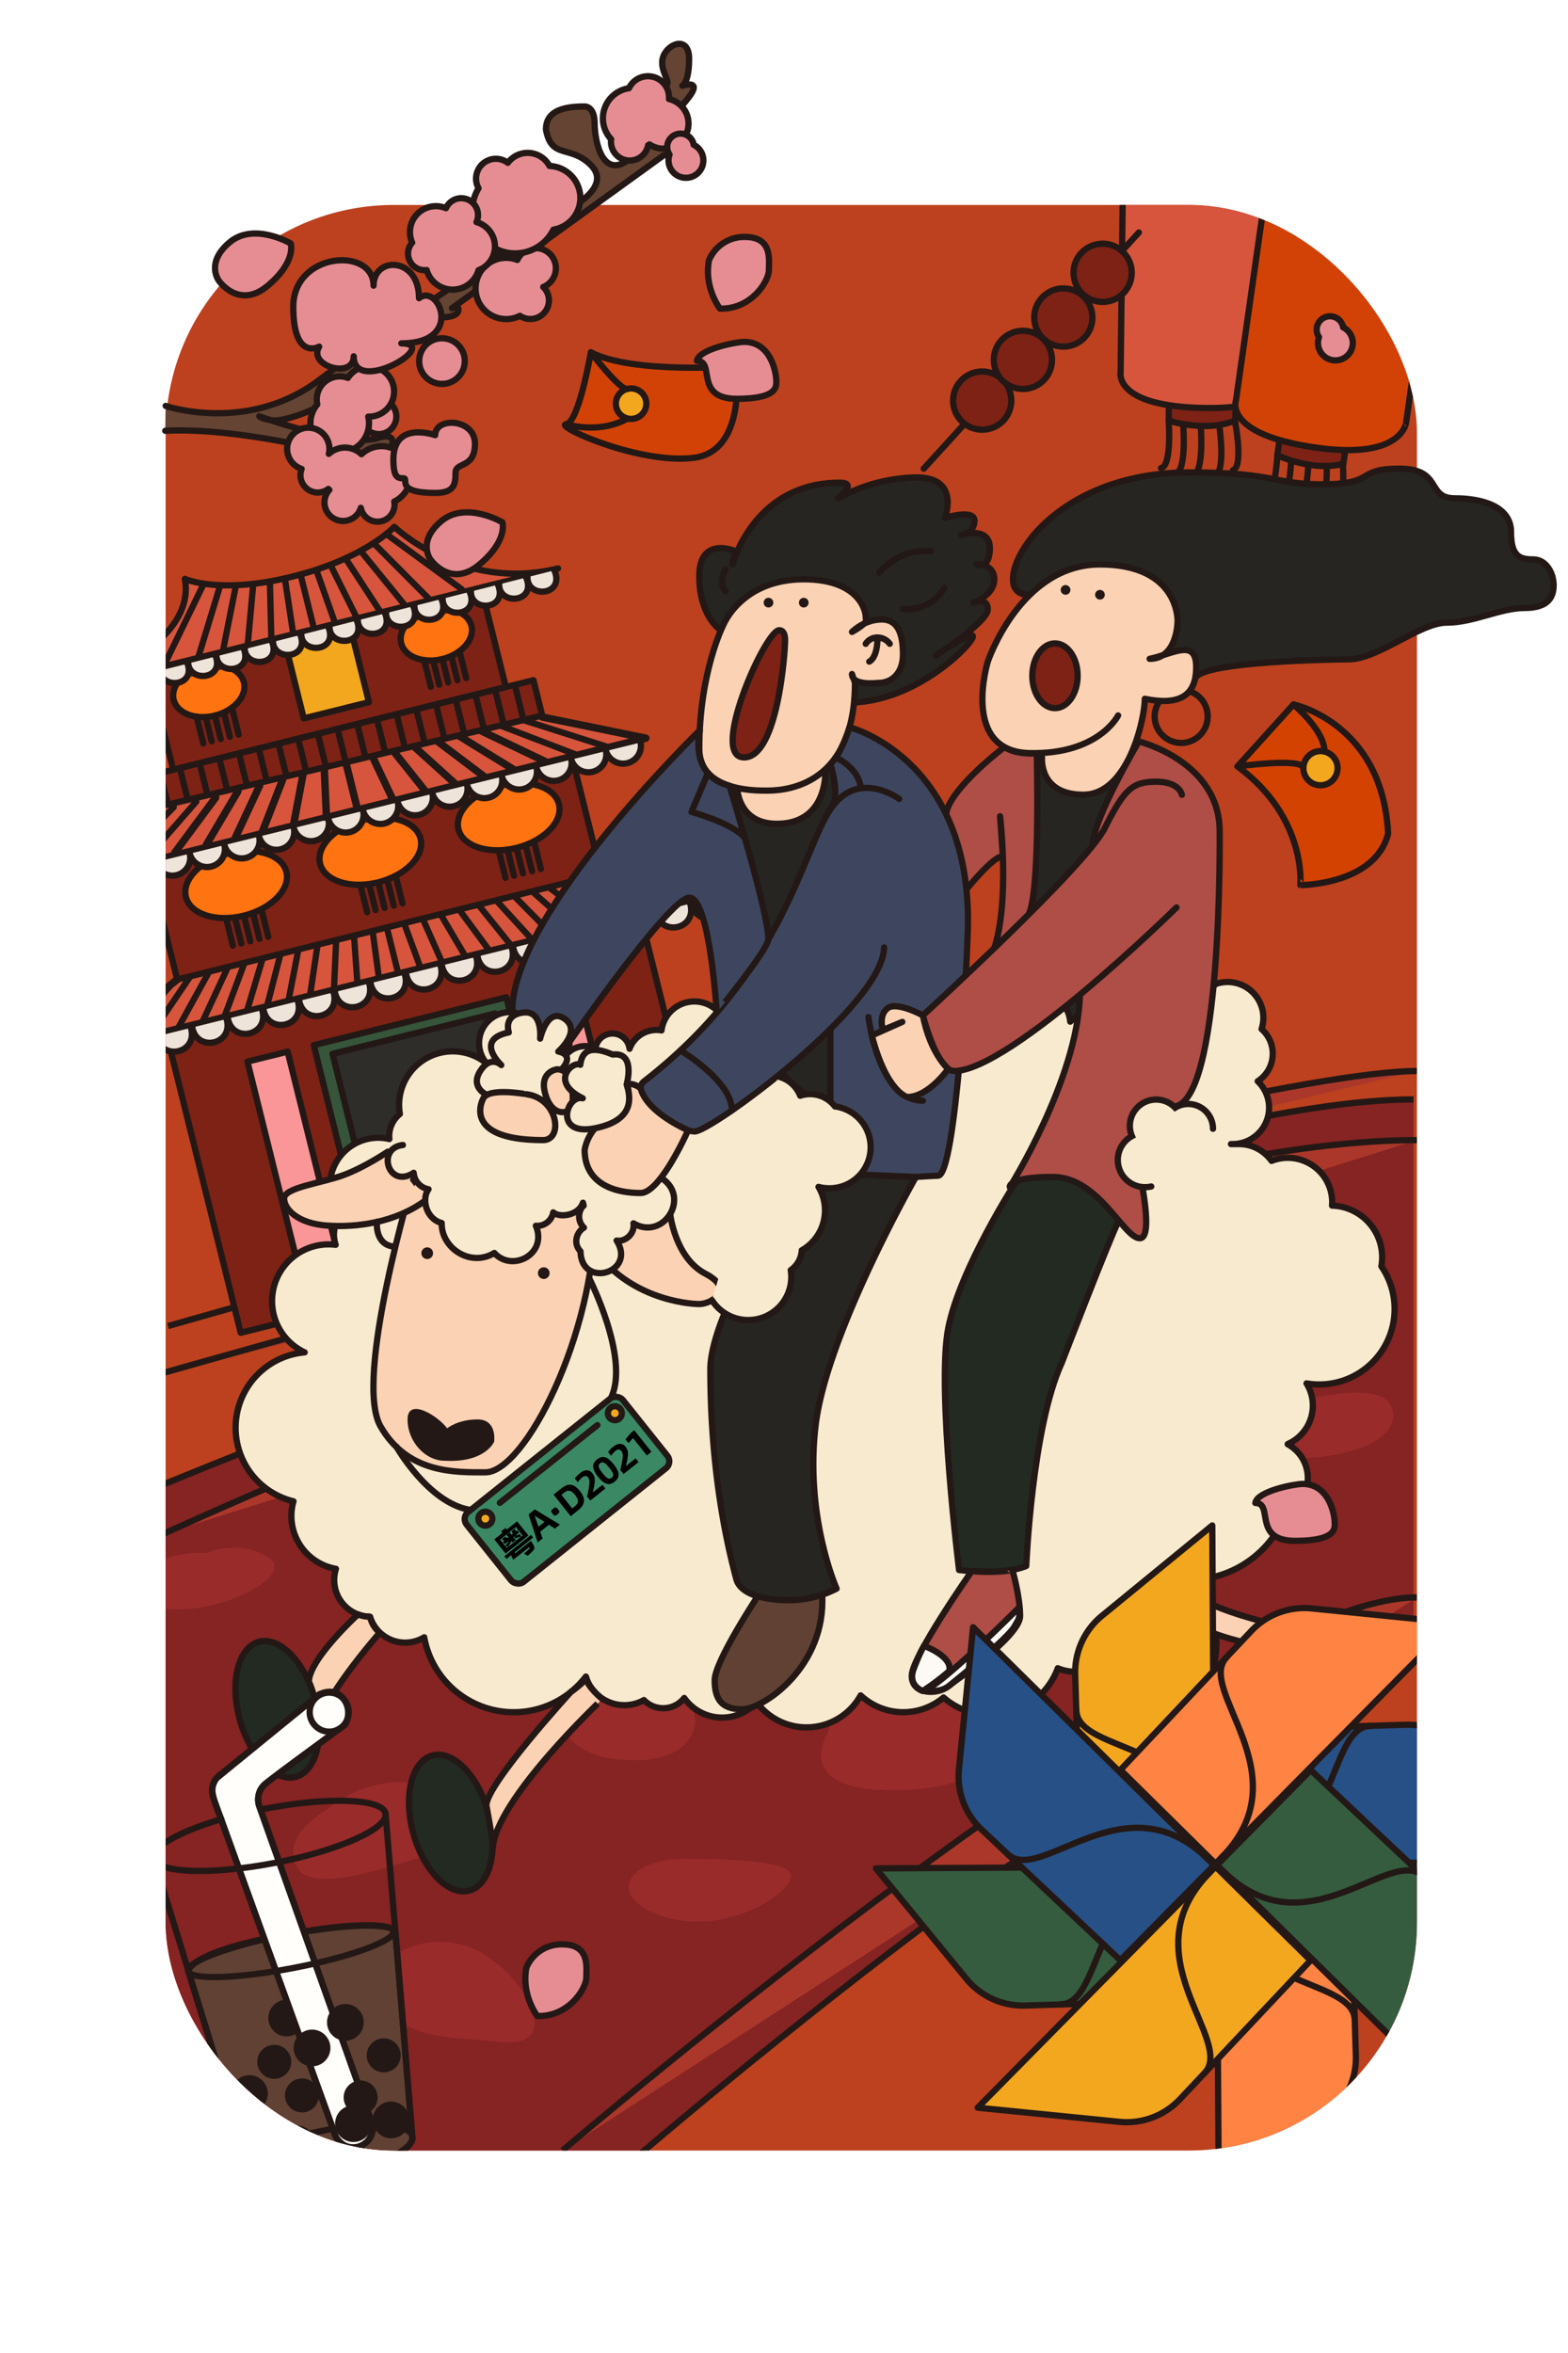 <svg xmlns="http://www.w3.org/2000/svg" xmlns:xlink="http://www.w3.org/1999/xlink" viewBox="0 0 750 1125"><defs><style>.cls-1{fill:#bd411e;}.cls-2{fill:#fff;}.cls-3{clip-path:url(#clip-path);}.cls-4{fill:#862323;}.cls-10,.cls-11,.cls-12,.cls-13,.cls-14,.cls-15,.cls-16,.cls-17,.cls-18,.cls-19,.cls-20,.cls-22,.cls-23,.cls-24,.cls-25,.cls-26,.cls-27,.cls-28,.cls-29,.cls-30,.cls-31,.cls-32,.cls-33,.cls-34,.cls-35,.cls-36,.cls-37,.cls-38,.cls-4,.cls-6,.cls-7,.cls-8,.cls-9{stroke:#231815;}.cls-22,.cls-30,.cls-35,.cls-4,.cls-6{stroke-miterlimit:10;}.cls-10,.cls-12,.cls-13,.cls-14,.cls-16,.cls-17,.cls-18,.cls-19,.cls-20,.cls-22,.cls-23,.cls-24,.cls-25,.cls-26,.cls-27,.cls-28,.cls-29,.cls-30,.cls-31,.cls-32,.cls-33,.cls-34,.cls-35,.cls-36,.cls-37,.cls-38,.cls-4,.cls-6,.cls-7,.cls-8,.cls-9{stroke-width:3px;}.cls-5{fill:#992b2b;}.cls-6{fill:#ab372a;}.cls-7{fill:#7e2216;}.cls-10,.cls-11,.cls-12,.cls-13,.cls-14,.cls-15,.cls-16,.cls-17,.cls-18,.cls-19,.cls-20,.cls-22,.cls-23,.cls-24,.cls-25,.cls-26,.cls-27,.cls-28,.cls-29,.cls-30,.cls-31,.cls-32,.cls-33,.cls-34,.cls-35,.cls-36,.cls-37,.cls-38,.cls-7,.cls-8,.cls-9{stroke-linecap:round;}.cls-10,.cls-11,.cls-12,.cls-13,.cls-14,.cls-15,.cls-16,.cls-17,.cls-18,.cls-19,.cls-20,.cls-23,.cls-24,.cls-25,.cls-26,.cls-27,.cls-28,.cls-29,.cls-31,.cls-32,.cls-33,.cls-34,.cls-36,.cls-37,.cls-38,.cls-7,.cls-8,.cls-9{stroke-linejoin:round;}.cls-8{fill:#36553b;}.cls-9{fill:#fa9698;}.cls-10{fill:#2e2d2a;}.cls-11,.cls-17{fill:#d7553c;}.cls-11,.cls-15{stroke-width:3.55px;}.cls-12,.cls-15,.cls-22{fill:none;}.cls-13{fill:#eee4da;}.cls-14{fill:#ff7310;}.cls-16{fill:#f3a71e;}.cls-18{fill:#262521;}.cls-19,.cls-35{fill:#f8eacf;}.cls-20{fill:#fbd2b4;}.cls-21,.cls-30{fill:#231815;}.cls-23{fill:#3a8964;}.cls-24{fill:#222a22;}.cls-25{fill:#af4d47;}.cls-26{fill:#3e465f;}.cls-27{fill:#614134;}.cls-28{fill:#fdfaf5;}.cls-29{fill:#d24206;}.cls-31{fill:#fffefb;}.cls-32{fill:#355c3f;}.cls-33{fill:#ff8342;}.cls-34{fill:#275086;}.cls-36{fill:#d44202;}.cls-37{fill:#654433;}.cls-38{fill:#e68d93;}</style><clipPath id="clip-path"><rect class="cls-1" x="79.23" y="98" width="598.52" height="930.19" rx="109.07"/></clipPath></defs><title>资源 51</title><g id="图层_2" data-name="图层 2"><g id="_1" data-name="1"><rect id="背景" class="cls-2" width="750" height="1125"/><rect class="cls-1" x="79.23" y="98" width="598.52" height="930.19" rx="109.07"/><g class="cls-3"><path class="cls-4" d="M676.12,525.65c-153.93,0-599.24,184.62-599.24,184.62v26.47l1,193.33s-8,100.67,94.4,100.67,132,.93,132,.93l-.16,0s282.13-243.09,372-243.09"/><g id="地砖"><path class="cls-5" d="M268.29,822.45s1.55,18.39,33.29,19.16,31-19.16,31-19.16-2.32-24.65-22.45-21.32S268.29,822.45,268.29,822.45Z"/><path class="cls-5" d="M619.44,670.52s49.88-14.71,46.79,7.74-73.55,23.22-68.91,11.61S619.44,670.52,619.44,670.52Z"/><path class="cls-5" d="M332,888.84s45.94-.78,46.45,7.74S348,925.23,318.61,916.71,297.91,886.9,332,888.84Z"/><path class="cls-5" d="M396,828.37s-17,26.35,27.1,27.54,62.71-17.57,53.42-27.54S409.19,768.67,396,828.37Z"/><path class="cls-5" d="M182.36,940.71s12.38-16.74,37.93-11.08,53.42,49.79,20.13,46.69S181.58,975.55,182.36,940.71Z"/><path class="cls-5" d="M98.74,742.52s14.71-7,29.42,1.93-25.6,29-51.12,24.37S69.32,740.59,98.74,742.52Z"/><path class="cls-5" d="M156.81,864.84s18.8-17.39,46.45-11.68,20.59,31.74,9.29,32.3-61.94,23-70.45,7.38S156.81,864.84,156.81,864.84Z"/><path class="cls-6" d="M269.07,1028.19S578.55,763.74,677.74,763.74"/><path class="cls-6" d="M78.49,733.23S488,545.1,677.74,545.1"/><path class="cls-6" d="M78.49,656.3S584,512.07,677.74,512.07"/><line class="cls-6" x1="80.37" y1="634" x2="112.1" y2="624.98"/></g><g id="楼"><g id="底层"><polyline class="cls-7" points="79.63 494.3 115.14 637.21 341.92 580.86 306.58 438.62"/><rect class="cls-8" x="163.78" y="486.4" width="94.89" height="125.03" transform="translate(-126.13 67.13) rotate(-13.95)"/><rect class="cls-9" x="131.9" y="503.49" width="19.82" height="114.58" transform="translate(-131.04 50.74) rotate(-13.95)"/><rect class="cls-9" x="269.55" y="469.29" width="19.82" height="114.58" transform="translate(-118.73 82.92) rotate(-13.95)"/><rect class="cls-10" x="172.24" y="492.43" width="80.08" height="118.84" transform="translate(-126.8 67.47) rotate(-13.95)"/></g><g id="顶3"><polyline class="cls-11" points="84.78 468.32 41.41 502.76 346.08 427.06 287.52 417.95"/><line class="cls-12" x1="185.01" y1="443.42" x2="190.55" y2="465.71"/><line class="cls-12" x1="193.28" y1="441.36" x2="201.26" y2="463.05"/><line class="cls-12" x1="202.17" y1="439.16" x2="211.59" y2="460.48"/><line class="cls-12" x1="210.68" y1="437.04" x2="222.86" y2="457.68"/><line class="cls-12" x1="219.57" y1="434.83" x2="234.32" y2="454.83"/><line class="cls-12" x1="228.78" y1="432.54" x2="244.65" y2="452.27"/><line class="cls-12" x1="237.3" y1="430.43" x2="254.92" y2="449.71"/><line class="cls-12" x1="245.82" y1="428.31" x2="264.56" y2="447.32"/><line class="cls-12" x1="254.51" y1="426.15" x2="275.36" y2="444.64"/><line class="cls-12" x1="262.44" y1="424.18" x2="285.97" y2="442"/><line class="cls-12" x1="271.44" y1="421.94" x2="297.62" y2="439.11"/><line class="cls-12" x1="280.43" y1="419.71" x2="310.77" y2="435.84"/><line class="cls-12" x1="287.52" y1="417.95" x2="325.6" y2="432.15"/><line class="cls-12" x1="178.22" y1="445.11" x2="181.31" y2="468"/><line class="cls-12" x1="169.33" y1="447.32" x2="170.98" y2="470.57"/><line class="cls-12" x1="160.81" y1="449.43" x2="159.71" y2="473.37"/><line class="cls-12" x1="151.92" y1="451.64" x2="148.25" y2="476.22"/><line class="cls-12" x1="142.72" y1="453.93" x2="137.92" y2="478.78"/><line class="cls-12" x1="134.19" y1="456.04" x2="127.65" y2="481.34"/><line class="cls-12" x1="125.67" y1="458.16" x2="118.01" y2="483.73"/><line class="cls-12" x1="116.98" y1="460.32" x2="107.21" y2="486.41"/><line class="cls-12" x1="109.05" y1="462.29" x2="96.6" y2="489.05"/><line class="cls-12" x1="100.06" y1="464.53" x2="84.95" y2="491.94"/><line class="cls-12" x1="91.06" y1="466.76" x2="71.8" y2="495.21"/><line class="cls-12" x1="83.97" y1="468.52" x2="56.97" y2="498.9"/><path class="cls-13" d="M40.79,504c2.29,12,19.9,8.2,16.43-4.08l.63-.16c2.29,12,19.9,8.21,16.43-4.08l.63-.16c2.29,12,19.9,8.21,16.43-4.08l.63-.16c2.29,12,19.9,8.21,16.43-4.08L109,487c2.29,12,19.9,8.21,16.43-4.08l.63-.16c2.29,12,19.9,8.21,16.43-4.08l.63-.16c2.29,12,19.9,8.21,16.43-4.08l.63-.15c2.28,12,19.9,8.21,16.43-4.09l.63-.15c2.28,12,19.9,8.21,16.43-4.08l.63-.16c2.28,12,19.9,8.21,16.43-4.08l.63-.16c2.28,12,19.9,8.21,16.43-4.08l.63-.16c2.28,12,19.9,8.21,16.43-4.08l.63-.16c2.28,12,19.9,8.21,16.43-4.08l.63-.16c2.28,12,19.9,8.21,16.43-4.08l.63-.15c2.28,12,19.9,8.21,16.43-4.09l.63-.15c2.28,12,19.9,8.21,16.43-4.08l.63-.16c2.28,12,19.9,8.21,16.43-4.08l.63-.16c2.28,12,19.9,8.21,16.43-4.08h0"/></g><g id="顶2"><polyline class="cls-7" points="70.81 412.1 84.78 468.32 287.52 417.95 273.55 361.72"/><polyline class="cls-11" points="75 385.93 39.93 419.77 308.91 352.94 259.55 342.87"/><path class="cls-14" d="M185.18,391c8.22.62,14.61,4.29,16,10,2,8.23-7.06,17.57-20.34,20.87s-25.7-.7-27.74-8.93c-1.47-5.9,2.8-12.38,10.24-16.79"/><line class="cls-12" x1="183.95" y1="434.07" x2="181.16" y2="422.87"/><line class="cls-12" x1="188.34" y1="432.98" x2="185.55" y2="421.78"/><line class="cls-12" x1="179.66" y1="435.14" x2="176.88" y2="423.93"/><line class="cls-12" x1="192.53" y1="431.94" x2="189.34" y2="419.09"/><line class="cls-12" x1="175.62" y1="436.14" x2="172.42" y2="423.29"/><path class="cls-14" d="M121,406.91c8.22.62,14.61,4.29,16,10,2,8.23-7.06,17.58-20.34,20.88s-25.7-.7-27.75-8.93c-1.46-5.91,2.81-12.39,10.25-16.8"/><line class="cls-12" x1="119.72" y1="450.03" x2="116.94" y2="438.82"/><line class="cls-12" x1="124.11" y1="448.94" x2="121.33" y2="437.73"/><line class="cls-12" x1="115.44" y1="451.09" x2="112.66" y2="439.89"/><line class="cls-12" x1="128.31" y1="447.9" x2="125.12" y2="435.04"/><line class="cls-12" x1="111.39" y1="452.1" x2="108.2" y2="439.25"/><path class="cls-14" d="M251.36,374.51c8.22.62,14.62,4.29,16,10,2.05,8.23-7.06,17.58-20.34,20.88s-25.7-.7-27.74-8.93c-1.47-5.9,2.81-12.39,10.25-16.79"/><line class="cls-12" x1="250.13" y1="417.63" x2="247.34" y2="406.42"/><line class="cls-12" x1="254.52" y1="416.54" x2="251.73" y2="405.33"/><line class="cls-12" x1="245.85" y1="418.69" x2="243.06" y2="407.49"/><line class="cls-12" x1="258.71" y1="415.5" x2="255.52" y2="402.64"/><line class="cls-12" x1="241.8" y1="419.7" x2="238.6" y2="406.85"/><path class="cls-13" d="M41,420.42a8.54,8.54,0,0,0,16.58-4.12,8.54,8.54,0,1,0,16.58-4.12,8.54,8.54,0,0,0,16.58-4.12,8.54,8.54,0,0,0,16.58-4.12,8.54,8.54,0,0,0,16.58-4.12,8.54,8.54,0,0,0,16.58-4.12,8.54,8.54,0,0,0,16.58-4.12,8.54,8.54,0,0,0,16.58-4.12,8.54,8.54,0,0,0,16.58-4.12,8.54,8.54,0,0,0,16.58-4.12,8.54,8.54,0,1,0,16.58-4.12A8.54,8.54,0,1,0,240,371a8.54,8.54,0,1,0,16.58-4.12,8.54,8.54,0,1,0,16.58-4.12,8.54,8.54,0,1,0,16.58-4.12A8.54,8.54,0,0,0,306.42,355"/><line class="cls-15" x1="135.11" y1="372.99" x2="125.67" y2="397.23"/><line class="cls-15" x1="124.14" y1="375.71" x2="112.55" y2="400.55"/><line class="cls-15" x1="113.81" y1="378.28" x2="98.74" y2="403.83"/><line class="cls-15" x1="103.13" y1="381.33" x2="83.62" y2="407.64"/><line class="cls-12" x1="93.9" y1="383.23" x2="68.96" y2="411.82"/><line class="cls-12" x1="83.1" y1="385.91" x2="53.39" y2="415.81"/><line class="cls-15" x1="165.63" y1="365.4" x2="170.67" y2="385.69"/><line class="cls-15" x1="178.4" y1="362.23" x2="187.69" y2="381.85"/><line class="cls-15" x1="188.65" y1="359.68" x2="202.98" y2="377.66"/><line class="cls-15" x1="198.42" y1="357.25" x2="217.97" y2="374.92"/><line class="cls-15" x1="209.39" y1="354.53" x2="231.68" y2="371.36"/><line class="cls-15" x1="219.72" y1="351.96" x2="245.65" y2="367.89"/><line class="cls-15" x1="230.59" y1="349.66" x2="260.85" y2="364.12"/><line class="cls-12" x1="239.64" y1="347.02" x2="275.36" y2="360.72"/><line class="cls-12" x1="250.44" y1="344.33" x2="290.35" y2="357.03"/><line class="cls-15" x1="155.13" y1="368.01" x2="156.16" y2="390.89"/><line class="cls-15" x1="144.88" y1="370.56" x2="140.64" y2="393.15"/></g><g id="顶"><polyline class="cls-7" points="72.27 325.43 82.85 368.02 241.95 328.49 231.37 285.9"/><polyline class="cls-16" points="137.26 311.15 145.29 343.47 176.47 335.72 168.44 303.4"/><g id="灯"><g id="灯笼"><path class="cls-14" d="M109.87,319.25c3.48,1.38,6,3.81,6.8,7,1.61,6.47-4.61,13.59-13.89,15.89s-18.1-1.07-19.71-7.54c-.83-3.35.43-6.86,3.12-9.8"/><line class="cls-12" x1="105.57" y1="353.35" x2="102.78" y2="342.14"/><line class="cls-12" x1="109.96" y1="352.26" x2="107.17" y2="341.05"/><line class="cls-12" x1="101.29" y1="354.41" x2="98.5" y2="343.21"/><line class="cls-12" x1="114.15" y1="351.22" x2="110.96" y2="338.36"/><line class="cls-12" x1="97.24" y1="355.42" x2="94.04" y2="342.57"/></g><g id="灯笼-2" data-name="灯笼"><path class="cls-14" d="M218.7,292.21c3.47,1.38,6,3.82,6.8,7,1.61,6.47-4.61,13.59-13.89,15.89S193.5,314,191.9,307.56c-.84-3.35.42-6.86,3.11-9.8"/><line class="cls-12" x1="214.39" y1="326.31" x2="211.61" y2="315.1"/><line class="cls-12" x1="218.78" y1="325.22" x2="216" y2="314.01"/><line class="cls-12" x1="210.11" y1="327.37" x2="207.33" y2="316.17"/><line class="cls-12" x1="222.98" y1="324.18" x2="219.79" y2="311.33"/><line class="cls-12" x1="206.07" y1="328.38" x2="202.87" y2="315.53"/></g></g><path class="cls-17" d="M88.43,276.76s16.26,7.66,51.32-1.05,48.86-23.84,48.86-23.84,32.25,31.34,78.33,19.89L38.53,328.51l-5,1.24S94.64,310.32,88.43,276.76Z"/><path class="cls-13" d="M35.94,331c1.77,9.91,17.83,6.23,12.83-4.56l.65-.16c-.35,10.52,18.18,9,12.87-3.2l.66-.16c-.35,10.51,18.18,9,12.87-3.2l.65-.16c-.35,10.51,18.18,9,12.87-3.2l.65-.16c-.34,10.51,18.19,9,12.88-3.2l.65-.16c-.35,10.51,18.18,9,12.87-3.2l.65-.16c-.34,10.51,18.19,9,12.87-3.2l.66-.16c-.35,10.51,18.18,9,12.87-3.2l.65-.16c-.35,10.51,18.18,9,12.87-3.2l.66-.16c-.35,10.51,18.18,9,12.87-3.2l.65-.16c-.35,10.51,18.18,9,12.87-3.2l.65-.16c-.34,10.51,18.19,9,12.88-3.2l.65-.16c-.35,10.51,18.18,9,12.87-3.2l.65-.16c-.34,10.51,18.19,9,12.87-3.2l.66-.16c-.35,10.51,18.18,9,12.87-3.2l.65-.16c-.35,10.51,18.18,9,12.87-3.2l.66-.16c-.35,10.51,18.18,9,12.87-3.2l.07,0"/><path class="cls-12" d="M105.36,279.8,95,313.76"/><path class="cls-12" d="M97.14,279.73l-18.07,37.2"/><line class="cls-12" x1="151.38" y1="272.76" x2="160.09" y2="297.35"/><line class="cls-12" x1="158.52" y1="270.99" x2="170.47" y2="295"/><line class="cls-12" x1="165.25" y1="266.95" x2="181.74" y2="292.2"/><line class="cls-12" x1="172.46" y1="263.35" x2="193.01" y2="288.6"/><line class="cls-12" x1="178.68" y1="259.66" x2="205.22" y2="286.36"/><line class="cls-12" x1="184.74" y1="255.32" x2="220.81" y2="281.69"/><path class="cls-12" d="M143.75,274.68l6.08,24.45"/><path class="cls-12" d="M136.24,276.54l3.88,25.62"/><line class="cls-12" x1="129.1" y1="278.32" x2="129.78" y2="305.13"/><path class="cls-12" d="M121.12,279.41l-2.61,28.52"/><path class="cls-12" d="M112.67,280.82l-5.8,29.2"/></g><g id="栏"><polygon class="cls-7" points="75 385.93 71.27 370.9 255.16 325.21 259.36 342.12 75 385.93"/><line class="cls-12" x1="236.81" y1="329.77" x2="240.56" y2="344.85"/><line class="cls-12" x1="246.24" y1="327.43" x2="249.98" y2="342.51"/><line class="cls-12" x1="76.62" y1="369.57" x2="80.37" y2="384.65"/><line class="cls-12" x1="86.04" y1="367.23" x2="89.79" y2="382.31"/><line class="cls-12" x1="95.47" y1="364.89" x2="99.21" y2="379.97"/><line class="cls-12" x1="104.89" y1="362.55" x2="108.64" y2="377.62"/><line class="cls-12" x1="114.31" y1="360.2" x2="118.06" y2="375.28"/><line class="cls-12" x1="123.73" y1="357.86" x2="127.48" y2="372.94"/><line class="cls-12" x1="133.16" y1="355.52" x2="136.9" y2="370.6"/><line class="cls-12" x1="142.58" y1="353.18" x2="146.33" y2="368.26"/><line class="cls-12" x1="152" y1="350.84" x2="155.75" y2="365.92"/><line class="cls-12" x1="161.43" y1="348.5" x2="165.17" y2="363.58"/><line class="cls-12" x1="170.85" y1="346.16" x2="174.6" y2="361.24"/><line class="cls-12" x1="180.27" y1="343.82" x2="184.02" y2="358.89"/><line class="cls-12" x1="189.7" y1="341.47" x2="193.44" y2="356.55"/><line class="cls-12" x1="199.12" y1="339.13" x2="202.87" y2="354.21"/><line class="cls-12" x1="208.54" y1="336.79" x2="212.29" y2="351.87"/><line class="cls-12" x1="217.97" y1="334.45" x2="221.71" y2="349.53"/><line class="cls-12" x1="227.39" y1="332.11" x2="231.14" y2="347.19"/></g></g><g id="羊"><g id="羊毛"><polygon class="cls-18" points="493.77 360.92 545.84 367.72 519.81 493.23 484.29 478.9 493.77 360.92"/><path class="cls-19" d="M580.49,471.27a25.61,25.61,0,0,0-46.12,22.21l.77,4a13.71,13.71,0,0,0-23.23-9,17.14,17.14,0,0,0-17.05-15.42c-9.31,0-17.17,4.79-17.17,24a19.78,19.78,0,0,0-33.23-13.56,26.59,26.59,0,0,0-52,5.42,16.8,16.8,0,0,0-15.8-4.58,19.67,19.67,0,0,0-32-1.15l-.78.82a15.86,15.86,0,0,0-27.47,8.66,13.9,13.9,0,0,0-2.43-.23,13.7,13.7,0,0,0-12.85,9,8.22,8.22,0,0,0-16.31-.22,12,12,0,0,0-13.4,2.43,10.33,10.33,0,0,0,.93-4.27,10.45,10.45,0,0,0-16.05-8.82,14.8,14.8,0,1,0-23.4,18,25.64,25.64,0,0,0-42,19.72,25.82,25.82,0,0,0,.37,4.33,13.58,13.58,0,0,0-5.11,10.62,12.44,12.44,0,0,0,.07,1.37,23.16,23.16,0,0,0-23.56,36.8,15,15,0,0,0-2.12,13.76,28.08,28.08,0,0,0-3.33-.21,27.1,27.1,0,0,0-11.5,51.63,36.19,36.19,0,0,0-5.35,71.22,25.47,25.47,0,0,0-1,6.92,25.75,25.75,0,0,0,21.31,25.36A17.6,17.6,0,0,0,177,773a17.59,17.59,0,0,0,25.91,9.81,43.49,43.49,0,0,0,77.33,18.78A19.22,19.22,0,0,0,308,812.83a12.83,12.83,0,0,0,19.28-1,22.18,22.18,0,0,0,34.62,2,29.62,29.62,0,0,0,49.76-3.23,29.93,29.93,0,0,0,39.65,1,34.26,34.26,0,0,0,54.65-14,20.53,20.53,0,0,0,25.12-7.45,24.12,24.12,0,0,0,30.19-35.34,50.29,50.29,0,0,0,7.51.57,49.58,49.58,0,0,0,46.43-32.2,18.37,18.37,0,0,0,.72-32.67l0-.09a20.09,20.09,0,0,0,9-29,36.09,36.09,0,0,0,35.8-56,24.7,24.7,0,0,0-23.6-29c0-.52.08-1,.08-1.58a21.26,21.26,0,0,0-29-19.8A19.14,19.14,0,0,0,592.46,547h-.17l-3.5,0,.79,0a17.41,17.41,0,0,0,12-30.05A15.65,15.65,0,0,0,603.42,492a17.12,17.12,0,0,0-21.59-21.64Z"/><path class="cls-20" d="M197.65,564.07S169,659.29,182,681.94s35.72,22,50.18,22c18.85,0,52.4-66,52.4-123.51"/><path class="cls-20" d="M185.47,550.64s-10.66,7.23-20.92,11.1-28.65,6-28.65,11.23,6.58,12,20.52,13,32.71-1.37,47-12"/><path class="cls-20" d="M320.54,580.43s2.36,21,16.86,28.54,2.89,14.51-2.92,14.51-34.45-2.71-50.74-27.12"/><path class="cls-19" d="M192.71,547.45c-12.88,1.41-7,21.27,5.16,13.27a8.63,8.63,0,0,0,7.1,7.87c-3.49,4.77-1.1,14.21,6.3,16.15-.25,12,13.8,21.27,25.17,14.32,8.61,9.43,25.58.48,19.86-13a7.74,7.74,0,0,0,8.32-6.4c3.17,2.75,12.16,1.48,14.22-4.63l.34,1.4c-2.42,2-3.37,7.22.13,10.54-3.16,1.75-5.52,7.23-1.65,11.32.42,18.11,27,10.16,17.28-5.16,3.58.78,8.84-2.83,8.06-8.24,14.36,8.49,27.6-12.52,13.34-21.69"/></g><g id="脸"><path class="cls-12" d="M180.31,584.17s-1.24,10.67,7.85,11.83"/><circle class="cls-21" cx="204.35" cy="599.17" r="2.8"/><circle class="cls-21" cx="260.09" cy="608.7" r="2.8"/><path class="cls-21" d="M213.9,682.9s5-4.25,14.52-4.25,7.94,10.64,7.94,10.64-4.21,10.26-23.81,9.1c-9.1,0-17.61-9.1-17.61-19.74S209.26,676.71,213.9,682.9Z"/></g><g id="车牌"><path class="cls-22" d="M282,611.51s18.9,37.33,10.57,56.17"/><path class="cls-22" d="M189.59,691.64s15.22,26.88,35.09,30.23"/><rect class="cls-23" x="223.43" y="691.11" width="95.58" height="42.64" rx="4.23" transform="translate(-385.1 324.68) rotate(-38.58)"/><line class="cls-23" x1="239.1" y1="718.52" x2="285.74" y2="681.38"/><circle class="cls-16" cx="294.1" cy="675.68" r="3.35"/><circle class="cls-16" cx="232.15" cy="726.1" r="3.35"/></g><g id="脚"><ellipse class="cls-24" cx="215.69" cy="871.59" rx="18.61" ry="33.48" transform="translate(-223.21 88.29) rotate(-15.36)"/><path class="cls-24" d="M617.3,778c4.23-4.29,9-6.42,13.57-5.46C640.93,774.62,646,791,642.2,809.1s-15,31.06-25.09,28.95-15.13-18.5-11.33-36.6a56.54,56.54,0,0,1,4.35-13"/><path class="cls-24" d="M581.72,781.48s-14.4-4.77-16-11.27c1,4.34-7.28,22.08-22.15,22-2.63,16.82,2.42,31.49,11.9,33.48,10.06,2.11,21.3-10.85,25.1-28.94a56.26,56.26,0,0,0,1.15-15.24"/><ellipse class="cls-24" cx="132.7" cy="817.23" rx="18.61" ry="33.48" transform="translate(-211.78 64.36) rotate(-15.36)"/><path class="cls-20" d="M566.29,755.35l-5-.5s4.91,7.38,4.12,13.49c0,15,55.13,21.5,55.13,21.5,7.74-4.93,0-10.75,0-10.75s-54.26-10.37-54.26-23.74"/><path class="cls-20" d="M152.7,825.88c0-11.17,23.63-39.11,28.23-44.43a1.12,1.12,0,0,0-.13-1.58,14.2,14.2,0,0,1-3.75-6.62c-.09-.38-.7-.35-1.09-.33a13.8,13.8,0,0,1-4.71-1.06s-23.52,21.46-23.5,32.27c.93,1.39,5,13.71,4.95,19V826"/><path class="cls-20" d="M235.64,884.12c.55-2.48-3-20.89-3-20.89C232.59,853.11,273,809,273,809s7.11-5,7.34-7c0,4,7.77,10.38,7.77,10.38S236.61,860.64,235.64,884.12Z"/></g></g><g id="人"><polygon class="cls-18" points="344.4 377.66 407.26 357.25 411.78 547.45 363.52 504.19 344.4 377.66"/><g id="南头"><path id="头发" class="cls-18" d="M344.81,301.32s-10.33-6.29-10.33-25.83,17.23-12,17.23-12l-1.26,6.19s10.16-38.9,51.2-38.9c9.09,0-.78,7.54-.78,7.54a79.38,79.38,0,0,1,37.55-10.06c21.1,0,13.55,19.35,13.55,19.35s14.13-4.45,14.13,1.36-6.39,6.77-6.39,6.77,13.74-4.41,13.74,6.31-6.58,7.63-6.58,7.63,8.71-.32,8.71,7.29-9.87,11.16-9.87,11.16,6.77-2.77,6.77,3.23-24.77,22.06-24.77,22.06,17.61-12.58,17.61-9.1-25.93,30.2-56.83,31.5"/><path id="脖子" class="cls-20" d="M352.61,376.71s.33,17.16,18.91,17.16,23.36-14.37,23.36-26.15"/><path id="face" class="cls-20" d="M407.52,322.26c0,5.81,12.19,4.26,12.19,4.26,6.9.18,12.19-4.78,12.19-13.55s-1.8-16.78-10.19-16.78-14.19,5.94-14.19,5.94,8.59-4.63,6.58-6.45c.28-4.25-3.87-18.71-29.65-18.71C354.61,277,346,298.78,346,298.78S334.48,321.23,334.48,358c0,20,26.33,20,31.62,20s42.84.9,42.84-51.61Z"/><circle class="cls-21" cx="367.58" cy="288.13" r="2.32"/><circle class="cls-21" cx="384.45" cy="288.13" r="2.32"/><path class="cls-7" d="M372.42,301.36s3.1-.78,3.1,4.77-3.49,56-19.62,56C339.26,362.13,365.36,302.92,372.42,301.36Z"/></g><path id="女腿" class="cls-24" d="M486.17,564.67s-26.92,41.59-32.6,70.23,5.17,115.75,5.17,115.75,21.29,2.71,32.13-1.94c0,0,2.77-66.39,17-97.16,0,0,23.57-61.18,27.27-67.95C535.17,583.6,520.94,550.56,486.17,564.67Z"/><path id="女鞋" class="cls-25" d="M464.81,751.19s-28.71,40.87-28.71,50,11.73,8.71,15.83,6,36-25,36-34.45-3.7-22.17-3.7-22.17S477.78,752.24,464.81,751.19Z"/><path id="女衣" class="cls-25" d="M516.55,475.94l6.12-71.65c0-12.74,22.05-49.78,22.05-49.78s38.67,9.43,38.67,43c0,0,1.55,131.61-22.45,131.61s-17.46,24-17.46,24,9.46,38.9,1.71,38.9-19.61-29.29-41.54-29.29S483,567.55,483,567.55s32.26-51.36,33.55-91.61"/><path id="女袖2" class="cls-25" d="M479.69,409.34c-4.6,0-16.69,15-16.69,15-9.58-2.32-10.36-35.87-10.36-35.87,2.67-12.38,27.82-31.3,27.82-31.3,6.33,4.06,15.44,2.92,15.44,2.92s1.83,67.11-4,77.3l-16.33,16c7.55-22.82,2.78-63.11,2.78-63.11Z"/><path class="cls-26" d="M397.19,386.9v164c0,17,43,11.23,51.49,11.23S463,456.45,463,440.19c0-78.06-56.66-92.5-56.66-92.5s-3.82,12.71-9.15,17.63c0,0,5.29,15.91,0,21.58"/><path id="女袖" class="cls-25" d="M562.74,433.87s-79.48,78.2-106.32,78.2c-8.26,0-15-26.59-15-26.59s77.68-71,87-89.54,13.16-22.2,24.52-22.2S565.32,380,565.32,380"/><path class="cls-12" d="M414.1,307.81a6.53,6.53,0,0,1,5.61-3,7.26,7.26,0,0,1,5.87,3"/><path class="cls-12" d="M415.77,316.32s3.94-1.42,3.94-11.48"/><path class="cls-12" d="M431.9,291.16s12.26,2.07,19.87-10.06"/><path class="cls-12" d="M420.55,273.87s9-12,24.77-10.32"/><path class="cls-12" d="M347,272.32s-3.74,6.2,0,10.33"/><path class="cls-26" d="M430.1,382s-19.62-14.71-32.91,4.9-22.9,79-89.42,130.33c-7.22,6.45,16.52,23.74,24.52,23.74s90.07-60.13,90.58-88"/><path class="cls-26" d="M367.43,449.31c.94-10.24-18.51-73.61-18.51-73.61-19.67-4.93-14.21-26.51-14.21-26.51s-89.64,87.13-89.64,134l24.51,19s50.32-73,60.13-73,13.12,54.89,13.12,54.89S367,454.49,367.43,449.31Z"/><path class="cls-12" d="M399.71,362.13s11.05,4.76,12.07,14.77"/><path class="cls-12" d="M338.64,369.51l-7.9,18.68s19.95,5.45,25.55,12.51"/><path class="cls-12" d="M325.47,502.2s24.64,14.67,24.64,28.69"/><path id="羊毛-2" data-name="羊毛" class="cls-19" d="M232.91,523.49s-8.24-3.55-3.21-11.42,10.07-2.84,10.07-2.84-13.19-12.16,3.62-15.62c0,0-2.95-8.13,6.72-9.48s8.25,12.45,8.25,12.45,3.36-15.28,11.68-9.51-3,15.69-3,15.69,8.21,1.11,1.63,8.5-3.08,10.88-3.08,10.88S255.07,534.39,232.91,523.49Z"/><path class="cls-20" d="M296.94,530.89s-14.71,4.92-17.29,18.85c0,15.74,13.42,20.65,26.77,20.65,9.49,0,22.71-30,22.71-30s-19.67-8.31-22.71-20.06c-3.77-3-6.68-1.84-6.68-1.84A10.62,10.62,0,0,1,296.94,530.89Z"/><path class="cls-20" d="M231.13,525.23S220,545.1,259.77,545.1c9.81,0,7.28-20-8-21.94C251.77,523.16,233.58,519.81,231.13,525.23Z"/><path class="cls-18" d="M347,626.9s-7.23,16.26-7.23,27.62c0,53.42,9.55,89.54,12.39,100.38s25.55,10.33,25.55,10.33a52.11,52.11,0,0,0,22.45-5.68s-15.22-34.07-10.06-77.94,48-118.9,48-118.9l-70.66-2.9Z"/><path class="cls-27" d="M393.26,762.46c1.84,34.41-28.2,54.77-38.26,54.77s-13.16-5-13.16-13.94,20.57-40.06,20.57-40.06S377.62,767.89,393.26,762.46Z"/><path class="cls-12" d="M514.68,288.13s-21.42.9-7.33,13.48"/><path class="cls-12" d="M568.83,330.45a12.68,12.68,0,1,1-8.61.33"/><path class="cls-12" d="M583.65,288.13s5.16-6.09,19.09-6.09,18.84,7.32,33.29,7.32,19.87-12.65,27.1-12.65"/><path class="cls-12" d="M693.9,272.78s-19.93,19-32.32,19"/><path class="cls-12" d="M415.39,486.26s4.64,40,26.06,40"/><path class="cls-20" d="M417,495.08l14.59-6.5-9.24,3.87s-2.33-6.71,2.06-10.32,17,3.35,17,3.35c3.61,18.33,12.12,25.56,12.12,25.56s-9.33,13.44-19.5,13.44C434.07,524.48,424.18,522.6,417,495.08Z"/><path class="cls-20" d="M266.36,511.26s-9.13,1.1-5.25,12.71S274,531.65,274,528.31C273.9,524.53,274.68,511.1,266.36,511.26Z"/><path id="羊毛-3" data-name="羊毛" class="cls-19" d="M299.74,518.48s4.55-15.7-6.67-14.29c-4.91-2-14.33-5.54-15.49,4.91-3.63-2.07-15,8.13,1.16,16-7.74-1.94-14.21,18.33,5.86,14.33S301.26,523.36,299.74,518.48Z"/><path class="cls-28" d="M487,769s-39,39-45,39c0,0,7,2,12-2s27.75-22.58,31-28C488,773,488,773,487,769Z"/><path class="cls-28" d="M442,786.89S456,792,454,799a114.92,114.92,0,0,1-12.63,9.5S434,806,437,798,442,786.89,442,786.89Z"/></g><g id="前景"><g id="灯笼-3" data-name="灯笼"><path class="cls-7" d="M559.1,194.87l-.08,6.26a61.13,61.13,0,0,0,16.58,2.52,40.48,40.48,0,0,0,15.29-2.53l.07-5.87"/><path class="cls-7" d="M561.71,69l.07-6.26a61.2,61.2,0,0,1,16.63-2.12,40.31,40.31,0,0,1,15.23,2.89l-.07,5.86"/><path class="cls-17" d="M537.13,84.73c.19-16.25,33.75-16.89,40.71-16.81s41.51,3.85,41.34,17.79l-1.08,91.6s1.07,18.27-41.25,17.77c-44.77-.53-40.83-17.32-40.83-17.32Z"/><path class="cls-12" d="M559,201.13s1.65,21.73-3.69,22.68"/><path class="cls-12" d="M566,203.65s1.64,21.73-3.7,22.68"/><path class="cls-12" d="M574.39,204.28S576,226,570.7,227"/><path class="cls-12" d="M583.31,204.22s3.06,21.58-2.21,22.88"/><path class="cls-12" d="M590.79,201.83s4.13,21.4-1.07,23"/><path class="cls-7" d="M611.83,211.47l-.88,6.2a61.24,61.24,0,0,0,16.11,4.64,40.18,40.18,0,0,0,15.49-.53l.83-5.81"/><path class="cls-7" d="M630.71,87l.89-6.19a61,61,0,0,1,16.76,0,40.22,40.22,0,0,1,14.73,4.83l-.83,5.81"/><path class="cls-29" d="M604.3,99.42C606.59,83.32,640,87,646.85,88s40.66,9.19,38.69,23l-12.93,90.7S671.31,220,629.41,214c-44.33-6.32-38.24-22.46-38.24-22.46Z"/><path class="cls-12" d="M611,217.67s-1.18,21.76-6.6,22"/><path class="cls-12" d="M617.55,221.07s-1.18,21.76-6.6,22"/><path class="cls-12" d="M625.78,222.78s-1.18,21.76-6.6,22"/><path class="cls-12" d="M634.63,223.87s.24,21.8-5.15,22.41"/><path class="cls-12" d="M642.36,222.47s1.32,21.75-4,22.63"/></g><g id="冰糖葫芦"><circle class="cls-7" cx="469.8" cy="191.53" r="13.92"/><circle class="cls-7" cx="489.27" cy="172.06" r="13.92"/><circle class="cls-7" cx="508.61" cy="151.81" r="13.92"/><circle class="cls-7" cx="527.41" cy="130.43" r="13.92"/><path class="cls-12" d="M441.84,224.07l19.4-21.29"/><path class="cls-12" d="M537.53,119.06l7.19-7.9"/></g><g id="红包"><path class="cls-29" d="M282.61,168.45s-5.72,33.43-11.76,34.33,35,19.34,60.95,16.12S352,175.17,352,175.17,302.74,178.9,282.61,168.45Z"/><circle class="cls-16" cx="301.86" cy="193" r="7.29"/><path class="cls-12" d="M282.61,168.45S296,186,299.9,186"/><path class="cls-12" d="M270.85,202.78s15,5,29-2.49"/></g><g id="奶茶"><path class="cls-27" d="M90,942.36s.76-9.61,49.11-17.76,50-1.17,50-1.17l8.14,99.21s-.56,10.17-35.55,16.73-39.41-1.35-42.05-1.65C118,1032.83,90,942.36,90,942.36Z"/><line class="cls-12" x1="184.41" y1="867.04" x2="197.23" y2="1021.48"/><line class="cls-12" x1="73.54" y1="888.45" x2="119.14" y2="1036.56"/><ellipse class="cls-12" cx="158.19" cy="1029.02" rx="39.77" ry="10.84" transform="translate(-192.22 48.65) rotate(-10.93)"/><circle class="cls-30" cx="137.14" cy="964.85" r="7.29"/><path class="cls-31" d="M152.57,810.22,103.71,850.1s-1.69,1.13-2.18,4.71,3.63,13.33,3.63,13.33l55.39,153.34s4.54,8.08,11.9,4.61,5.66-10.42,5.66-10.42l-54.34-152.9s-1.5-5.45,2.48-9.27,38.69-28.73,38.69-28.73a11.19,11.19,0,0,0-.61-12.48C159.65,806.06,152.57,810.22,152.57,810.22Z"/><circle class="cls-12" cx="157.45" cy="818.59" r="9.33"/><path class="cls-12" d="M178.05,1015.36l.06.31a9.33,9.33,0,0,1-18.32,3.54c0-.2-.07-.39-.09-.58"/><path class="cls-12" d="M159.79,1019.21,102.12,859.74a10,10,0,0,1,3.11-11.18L152.89,810"/><path class="cls-12" d="M161.62,826.93,127.5,852.39a10,10,0,0,0-3.44,11.38L177.94,1015"/><path class="cls-12" d="M145.54,923.46c23.46-3.89,41.91-4,42.67-.07.85,4.41-20.44,12.23-47.57,17.47s-49.8,5.91-50.65,1.5c-.72-3.75,14.57-10,35.84-15"/><path class="cls-12" d="M125.25,865.07l1.23-.24c30.62-5.92,56.55-4.92,57.93,2.21s-22.32,17.72-52.94,23.63-56.55,4.92-57.93-2.22c-1-5.42,12.38-12.83,32.31-18.66"/><circle class="cls-30" cx="131.18" cy="985.79" r="6.63"/><circle class="cls-30" cx="144.44" cy="1001.85" r="6.63"/><circle class="cls-30" cx="125.86" cy="1016.18" r="6.63"/><circle class="cls-30" cx="183.53" cy="982.69" r="6.63"/><circle class="cls-30" cx="172.5" cy="1002.82" r="6.63"/><circle class="cls-30" cx="169.06" cy="1015.34" r="7.29"/><circle class="cls-30" cx="141.97" cy="1025.02" r="7.29"/><circle class="cls-30" cx="119.32" cy="1000.98" r="7.29"/><circle class="cls-30" cx="187.06" cy="1013.56" r="7.29"/><circle class="cls-30" cx="165.2" cy="966.92" r="7.29"/><circle class="cls-30" cx="149.26" cy="979.16" r="7.29"/></g><g id="风车"><path class="cls-16" d="M579.85,729.33l1,162-63.83.41-2.74-91.08a35,35,0,0,1,12.77-28.1Z"/><path class="cls-12" d="M514.83,817.48c.14,21.95,65.7,13.75,66.06,69.78"/><path class="cls-32" d="M419,893.31l162-1,.41,63.84-91.08,2.73a35,35,0,0,1-28.09-12.77Z"/><path class="cls-12" d="M507.12,958.33c22-.14,13.75-65.7,69.78-66.06"/><path class="cls-33" d="M583,1054.19l-1.05-162,63.84-.41,2.73,91.08a34.93,34.93,0,0,1-12.77,28.1Z"/><path class="cls-12" d="M648,966c-.15-21.95-65.71-13.75-66.07-69.78"/><path class="cls-34" d="M743.83,890.2l-162,1-.41-63.84,91.09-2.73a34.92,34.92,0,0,1,28.09,12.77Z"/><path class="cls-12" d="M655.68,825.19c-21.95.14-13.75,65.7-69.77,66.06"/><path class="cls-34" d="M465.45,778,580.71,891.79l-44.85,45.43-66.34-62.48a34.93,34.93,0,0,1-10.83-28.89Z"/><path class="cls-12" d="M481.8,886.31c15.62,15.42,56.19-36.73,96.06,2.62"/><path class="cls-16" d="M467.65,1007.71,581.43,892.45l45.43,44.85-62.47,66.34a35,35,0,0,1-28.9,10.84Z"/><path class="cls-12" d="M576,991.36c15.42-15.62-36.73-56.19,2.63-96.06"/><path class="cls-32" d="M697.36,1005.52,582.09,891.73l44.85-45.43,66.34,62.48a34.93,34.93,0,0,1,10.84,28.89Z"/><path class="cls-12" d="M681,897.21c-15.62-15.42-56.18,36.73-96-2.63"/><path class="cls-33" d="M695.16,775.8,581.38,891.07l-45.44-44.85,62.48-66.34A34.93,34.93,0,0,1,627.31,769Z"/><path class="cls-12" d="M586.85,792.16c-15.42,15.62,36.74,56.18-2.62,96.06"/></g></g><path class="cls-19" d="M340.54,621.65a20.6,20.6,0,0,0,37.68-14.38,12.45,12.45,0,0,0,5.28-9.48,21.94,21.94,0,0,0,8-30.32,20,20,0,0,0,5,.66A19.65,19.65,0,0,0,399.36,529a14.95,14.95,0,0,0-16.62-5.11,15,15,0,0,0-10.55-9.16"/><path class="cls-35" d="M580.19,539.68v0a11.85,11.85,0,0,0-18.09-10.07,12.58,12.58,0,0,0-20.68,13.59,13,13,0,0,0,6.31,24.4,13.49,13.49,0,0,0,2.93-.33"/><path d="M252.76,734.11l-10.91,8.69L236.43,736l3.76-3-.35-1,2.09-1.49.34.87,5.06-4Zm-6-4-7.52,6,3.2,4,7.52-6Zm-5,8.89c.31-.41.59-.8.85-1.17s.49-.75.69-1.1l-1.86,1.48-.89-1.12.69-.54-1.2-.62,1.46-1.19,1.18.66.53-.43-.94-1.18,1.55-1.1.88,1.1.55-.44-.44-1.37,1.49-1.09.39,1.31.72-.56.88,1.11-1.9,1.52q.59-.21,1.14-.36l1.34-.4.29,1.22-.73.17-.78.2-.73.21-.58.17-.22-1-.53.43,1.1,1.38-1.49,1.18-.54-.68a8.51,8.51,0,0,1-.71,1.32c-.28.45-.61.95-1,1.51Zm4.44,3.14.27.52,7.47-6,.46.74c.21.34.43.7.66,1.09a4.69,4.69,0,0,1,.49,1.09,1.49,1.49,0,0,1,0,.86,2.23,2.23,0,0,1-.46.81,11.36,11.36,0,0,1-.93,1l-1.71,1.58-1.84-1,1.93-1.73a5.11,5.11,0,0,0,.46-.44,1.72,1.72,0,0,0,.24-.29.3.3,0,0,0,.08-.19.58.58,0,0,0,0-.2c-.06-.11-.11-.22-.16-.33l-7.69,6.12-1-2.19-2.23,1.77-1-1.28L254,733.83l1,1.28Z"/><path d="M262.58,729l-4.19,3.34,1.15,3.26-2.35,1.87-4.37-13.38,3-2.41,12,7.27-2.39,1.91Zm-2.14-1.35L256,724.81l-.18.15,1.75,5Z"/><path d="M266.65,724a6.48,6.48,0,0,1-.72.5.89.89,0,0,1-.54.13.93.93,0,0,1-.5-.26,5.26,5.26,0,0,1-.6-.66,4.84,4.84,0,0,1-.49-.71,1,1,0,0,1-.15-.55.85.85,0,0,1,.24-.51,6.26,6.26,0,0,1,.66-.59,4.6,4.6,0,0,1,.71-.49.91.91,0,0,1,.55-.13,1,1,0,0,1,.52.26,5.73,5.73,0,0,1,.58.64,4.57,4.57,0,0,1,.5.73.91.91,0,0,1,.14.55.93.93,0,0,1-.26.5A4.91,4.91,0,0,1,266.65,724Z"/><path d="M268.28,711.79a12.19,12.19,0,0,1,2.22-1.43,4.63,4.63,0,0,1,2.2-.51,4.56,4.56,0,0,1,2.27.77,10,10,0,0,1,2.44,2.33,9.59,9.59,0,0,1,1.63,2.77,4.82,4.82,0,0,1,.24,2.4,4.69,4.69,0,0,1-.92,2.1,10.33,10.33,0,0,1-1.86,1.89L273,724.93l-8.22-10.32Zm6.56,8.48a6,6,0,0,0,1.12-1.14,2.32,2.32,0,0,0,.46-1.21,2.85,2.85,0,0,0-.27-1.41,7.51,7.51,0,0,0-1.07-1.7,8,8,0,0,0-1.48-1.49,3,3,0,0,0-1.32-.57,2.28,2.28,0,0,0-1.27.2,6.31,6.31,0,0,0-1.33.84l-1.16.92,5.16,6.48Z"/><path d="M280.81,715.51c.33-1.44.58-2.67.77-3.69s.29-1.88.34-2.57a6.28,6.28,0,0,0-.07-1.69,2.72,2.72,0,0,0-.5-1.1,1.67,1.67,0,0,0-1.4-.78,3.13,3.13,0,0,0-1.57.74,9.78,9.78,0,0,0-1,1,11.39,11.39,0,0,0-1,1.29l-1.43-1.8a9,9,0,0,1,1.07-1.32,13.72,13.72,0,0,1,1.37-1.23,5.53,5.53,0,0,1,3.23-1.4,3.33,3.33,0,0,1,2.71,1.45,5.84,5.84,0,0,1,.79,1.28,4.91,4.91,0,0,1,.36,1.55,10.88,10.88,0,0,1-.1,2.13c-.11.83-.31,1.83-.59,3l-.24,1,.1.12,4.5-3.59,1.42,1.79-7.21,5.74Z"/><path d="M294.05,708.37a6.19,6.19,0,0,1-1.73,1,3.31,3.31,0,0,1-1.85.11,5.3,5.3,0,0,1-2.06-1,16.38,16.38,0,0,1-4.17-5.24,5.35,5.35,0,0,1-.54-2.22,3.32,3.32,0,0,1,.53-1.78,6.44,6.44,0,0,1,1.37-1.46,6.05,6.05,0,0,1,1.72-1,3.36,3.36,0,0,1,1.84-.12,5.41,5.41,0,0,1,2,1,17.14,17.14,0,0,1,4.17,5.24,5.24,5.24,0,0,1,.55,2.24,3.25,3.25,0,0,1-.52,1.77A6.1,6.1,0,0,1,294.05,708.37Zm-1.48-1.85a2.21,2.21,0,0,0,.62-.74,1.48,1.48,0,0,0,.07-.92,4,4,0,0,0-.55-1.27,15.45,15.45,0,0,0-1.28-1.8,18.13,18.13,0,0,0-1.45-1.64,4.53,4.53,0,0,0-1.13-.84,1.45,1.45,0,0,0-.93-.14,2.14,2.14,0,0,0-.86.44,2.05,2.05,0,0,0-.61.73,1.39,1.39,0,0,0-.07.94,4.55,4.55,0,0,0,.57,1.29,17.57,17.57,0,0,0,1.27,1.78,17,17,0,0,0,1.46,1.65,4.13,4.13,0,0,0,1.12.82,1.37,1.37,0,0,0,.91.13A2,2,0,0,0,292.57,706.52Z"/><path d="M296.72,702.85c.32-1.44.58-2.67.76-3.69s.3-1.88.35-2.57a6.2,6.2,0,0,0-.08-1.69,2.53,2.53,0,0,0-.5-1.1,1.6,1.6,0,0,0-1.39-.78,3,3,0,0,0-1.57.74,8,8,0,0,0-1,1,11,11,0,0,0-1,1.28l-1.43-1.8a9.62,9.62,0,0,1,1.07-1.31,16.45,16.45,0,0,1,1.37-1.24,5.54,5.54,0,0,1,3.24-1.39,3.28,3.28,0,0,1,2.7,1.45A5.43,5.43,0,0,1,300,693a4.47,4.47,0,0,1,.36,1.55,10.1,10.1,0,0,1-.1,2.13c-.11.83-.31,1.84-.59,3l-.24,1.05.1.11,4.5-3.58,1.42,1.78-7.21,5.74Z"/><path d="M302.74,687.54,300.6,690l-1.44-1.81,2.59-3.09,1.62-1.29,8.22,10.32-2.19,1.74Z"/></g><g id="女头"><path class="cls-18" d="M492,284.36s-7.48.61-7.48-7.39c0-16,27.45-51.1,84.39-51.1,42.32,0,40,5.94,64.77,5.68s14.71-7.48,35.61-7.48S682,238.26,695.9,238.26s26.84,4.31,26.84,16,4.13,13.2,10.58,13.2,9.81,6.79,9.81,12.3-2.32,10.93-13.94,10.93-24.25,7-37.16,7-32.77,17.55-47,17.55c0,0-73.52.45-73.52,9.78"/><path class="cls-20" d="M534.81,342.07s-9.29,18.77-42.39,18-19.94-43.75-19.94-43.75,15.55-46.45,53.65-46.45S563.26,297,563.26,297s0,18-13.36,18c11.23-2.33,22.26-10.08,22.26,4s-8.51,18.39-24.58,15.1c0,3.56-1.12,10.9-3.64,18.68-4.22,13-12.35,27.19-25.78,27.19-21.48,0-19.74-17.87-19.74-17.87"/><circle class="cls-21" cx="526.13" cy="284.36" r="2.32"/><circle class="cls-21" cx="509.68" cy="282.04" r="2.32"/><ellipse class="cls-7" cx="504.61" cy="323.1" rx="10.84" ry="15.48"/></g><g id="红包-2" data-name="红包"><path class="cls-36" d="M591.93,366.43l26.75-29.62s42.57,8.71,45.28,61.74c-6.2,24.64-42,24.64-42,24.64S625.25,390.94,591.93,366.43Z"/><circle class="cls-16" cx="631.61" cy="367.28" r="8.18"/><path class="cls-12" d="M618.68,336.81s14.84,12.4,14.84,22.3"/><path class="cls-12" d="M591.93,366.43s31.51-4.33,31.51.85"/></g><g id="梅花"><path id="树枝" class="cls-37" d="M79.23,194.07s39.45,13.54,73.71-12.58S274.68,98.26,274.68,98.26s17.8-9.48,7.93-19.35-18.84-2.52-21.48-17c0-7.93,6.58-11,18.19-11,0,0,5.1-.64,5.1,8.13s4.13,29.16,18.71,15.23,15-28.39,15-28.39-5.81-6.07-.65-5.42-2.45-6.32-.38-13,12.51-10.71,12.51.64-3.22,12.91-3.22,12.91,7.48-2.59,4.9,2.7-15.1,15.75-14.07,23.23,4.26-2.45,4.26-2.45,1.94-7.36,6.71.26-10.84,9.55-10.84,9.55L216.16,147.36s3.87-2,3,1.42-9.61,3-9.61,3-45.45,29.42-49.21,36.13S136.42,201.55,130.74,201,124,199,124,199s40,14.71,56.26,10.58c0,0,8.26-3.35,7.48,2.58s-27.46,4.39-27.46,4.39-47.64-12.39-81.24-10.58"/><circle class="cls-38" cx="181.2" cy="199.17" r="8.38"/><path class="cls-38" d="M176.5,175.17a12,12,0,0,0-10.09,5.51A11,11,0,0,0,151.51,191a11.16,11.16,0,0,0,.25,2.33,14,14,0,1,0,24.38,5.87l.36,0a12,12,0,0,0,0-24Z"/><path class="cls-38" d="M196.43,227.27a13.93,13.93,0,0,0-23.54-10.1,11.42,11.42,0,0,0-15.61-.17,10.11,10.11,0,1,0-13,7.2,8.44,8.44,0,0,0-.56,3,8.27,8.27,0,0,0,13.31,6.57c.17.15.33.31.51.45a8.88,8.88,0,1,0,15.05,8.57,8.13,8.13,0,0,0,16.12-1.55,8.45,8.45,0,0,0-.14-1.43A13.94,13.94,0,0,0,196.43,227.27Z"/><path class="cls-38" d="M152.68,165.74s-12.4,7-12.4-19.09,38.4-28.91,38.4-10.07c0-14.19,21.74-14,21.74,6,9.28-7.58,22,21.59-8.47,21.59,19.57.25-22.76,25.29-22.76,6.19C169.19,181.49,147,175,152.68,165.74Z"/><path class="cls-38" d="M208.16,208.07s-20-7.23-20,11.61c0,8.77,2.14,9,4.9,9s-4.46,7,15.15,7c9.29,0,9.68-4.39,9.68-9.68s9.29-1.8,9.29-13.87S208.16,199.16,208.16,208.07Z"/><path class="cls-38" d="M333.36,172.56c9,0-1.55,18.12,19.09,18.12s18.84-6.63,18.84-9.06-2.06-18.17-15.35-18.17C352.32,163.45,334.26,166.84,333.36,172.56Z"/><path class="cls-38" d="M600.45,718.59c9,0-1.55,18.11,19.1,18.11s18.84-6.63,18.84-9.05-2.07-18.17-15.36-18.17C619.42,709.48,601.35,712.86,600.45,718.59Z"/><path class="cls-38" d="M339.13,124.43a18.16,18.16,0,0,1,17.2-11.14c13.19,0,11.44,10.84,11.44,15.87s-8.12,18.78-23.41,18.39C344.36,147.55,336.61,137.5,339.13,124.43Z"/><path class="cls-38" d="M251.78,940.76A18.14,18.14,0,0,1,269,929.63c13.18,0,11.44,10.84,11.44,15.87s-8.13,18.77-23.42,18.39C257,963.89,249.26,953.83,251.78,940.76Z"/><path class="cls-38" d="M265.89,128.29a9.65,9.65,0,0,0-18.44-4A14.64,14.64,0,1,0,248.69,151a8.9,8.9,0,0,0,11.15-13.79A9.66,9.66,0,0,0,265.89,128.29Z"/><circle class="cls-38" cx="211.41" cy="172.64" r="10.91"/><path class="cls-38" d="M320,47.37a7.63,7.63,0,0,0,0-.84,10.07,10.07,0,0,0-19.16-4.35,14.58,14.58,0,0,0-8.49,24.42,8.52,8.52,0,0,0-.1,1.24A8.95,8.95,0,0,0,310,69.44c.22-.12.44-.26.65-.4A12,12,0,1,0,320,47.37Z"/><path class="cls-38" d="M331.81,69.21a6.38,6.38,0,1,0-11.55,4.67,8.19,8.19,0,0,0-.49,2.77,8.33,8.33,0,1,0,12-7.44Z"/><path class="cls-38" d="M642.46,156.52a6.38,6.38,0,1,0-11.55,4.68,8.13,8.13,0,0,0-.48,2.76,8.32,8.32,0,1,0,12-7.44Z"/><path class="cls-38" d="M277.58,94.66a15.31,15.31,0,0,0-14.74-15.3,11.86,11.86,0,0,0-19.94-1.52,9.48,9.48,0,0,0-14,12.17,20.48,20.48,0,1,0,35.83,19.77A15.33,15.33,0,0,0,277.58,94.66Z"/><path class="cls-38" d="M236.74,117.83a12.09,12.09,0,0,0-8.82-11.63,7.93,7.93,0,0,0,.71-3.27,8,8,0,0,0-15.32-3.38A12.39,12.39,0,0,0,197.16,116a7.92,7.92,0,0,0,6,13.17,7.26,7.26,0,0,0,.93-.06,12.9,12.9,0,0,0,24.79.07A12.09,12.09,0,0,0,236.74,117.83Z"/><path class="cls-38" d="M104.65,134.16s9.55,14.05,23.41,2.46,11-20.22,11-20.22-17.54-10.32-29.22-.55S104.65,134.16,104.65,134.16Z"/><path class="cls-38" d="M205.88,267.46s9.55,14.05,23.41,2.46,11-20.22,11-20.22-17.53-10.32-29.21-.55S205.88,267.46,205.88,267.46Z"/></g></g></g></svg>